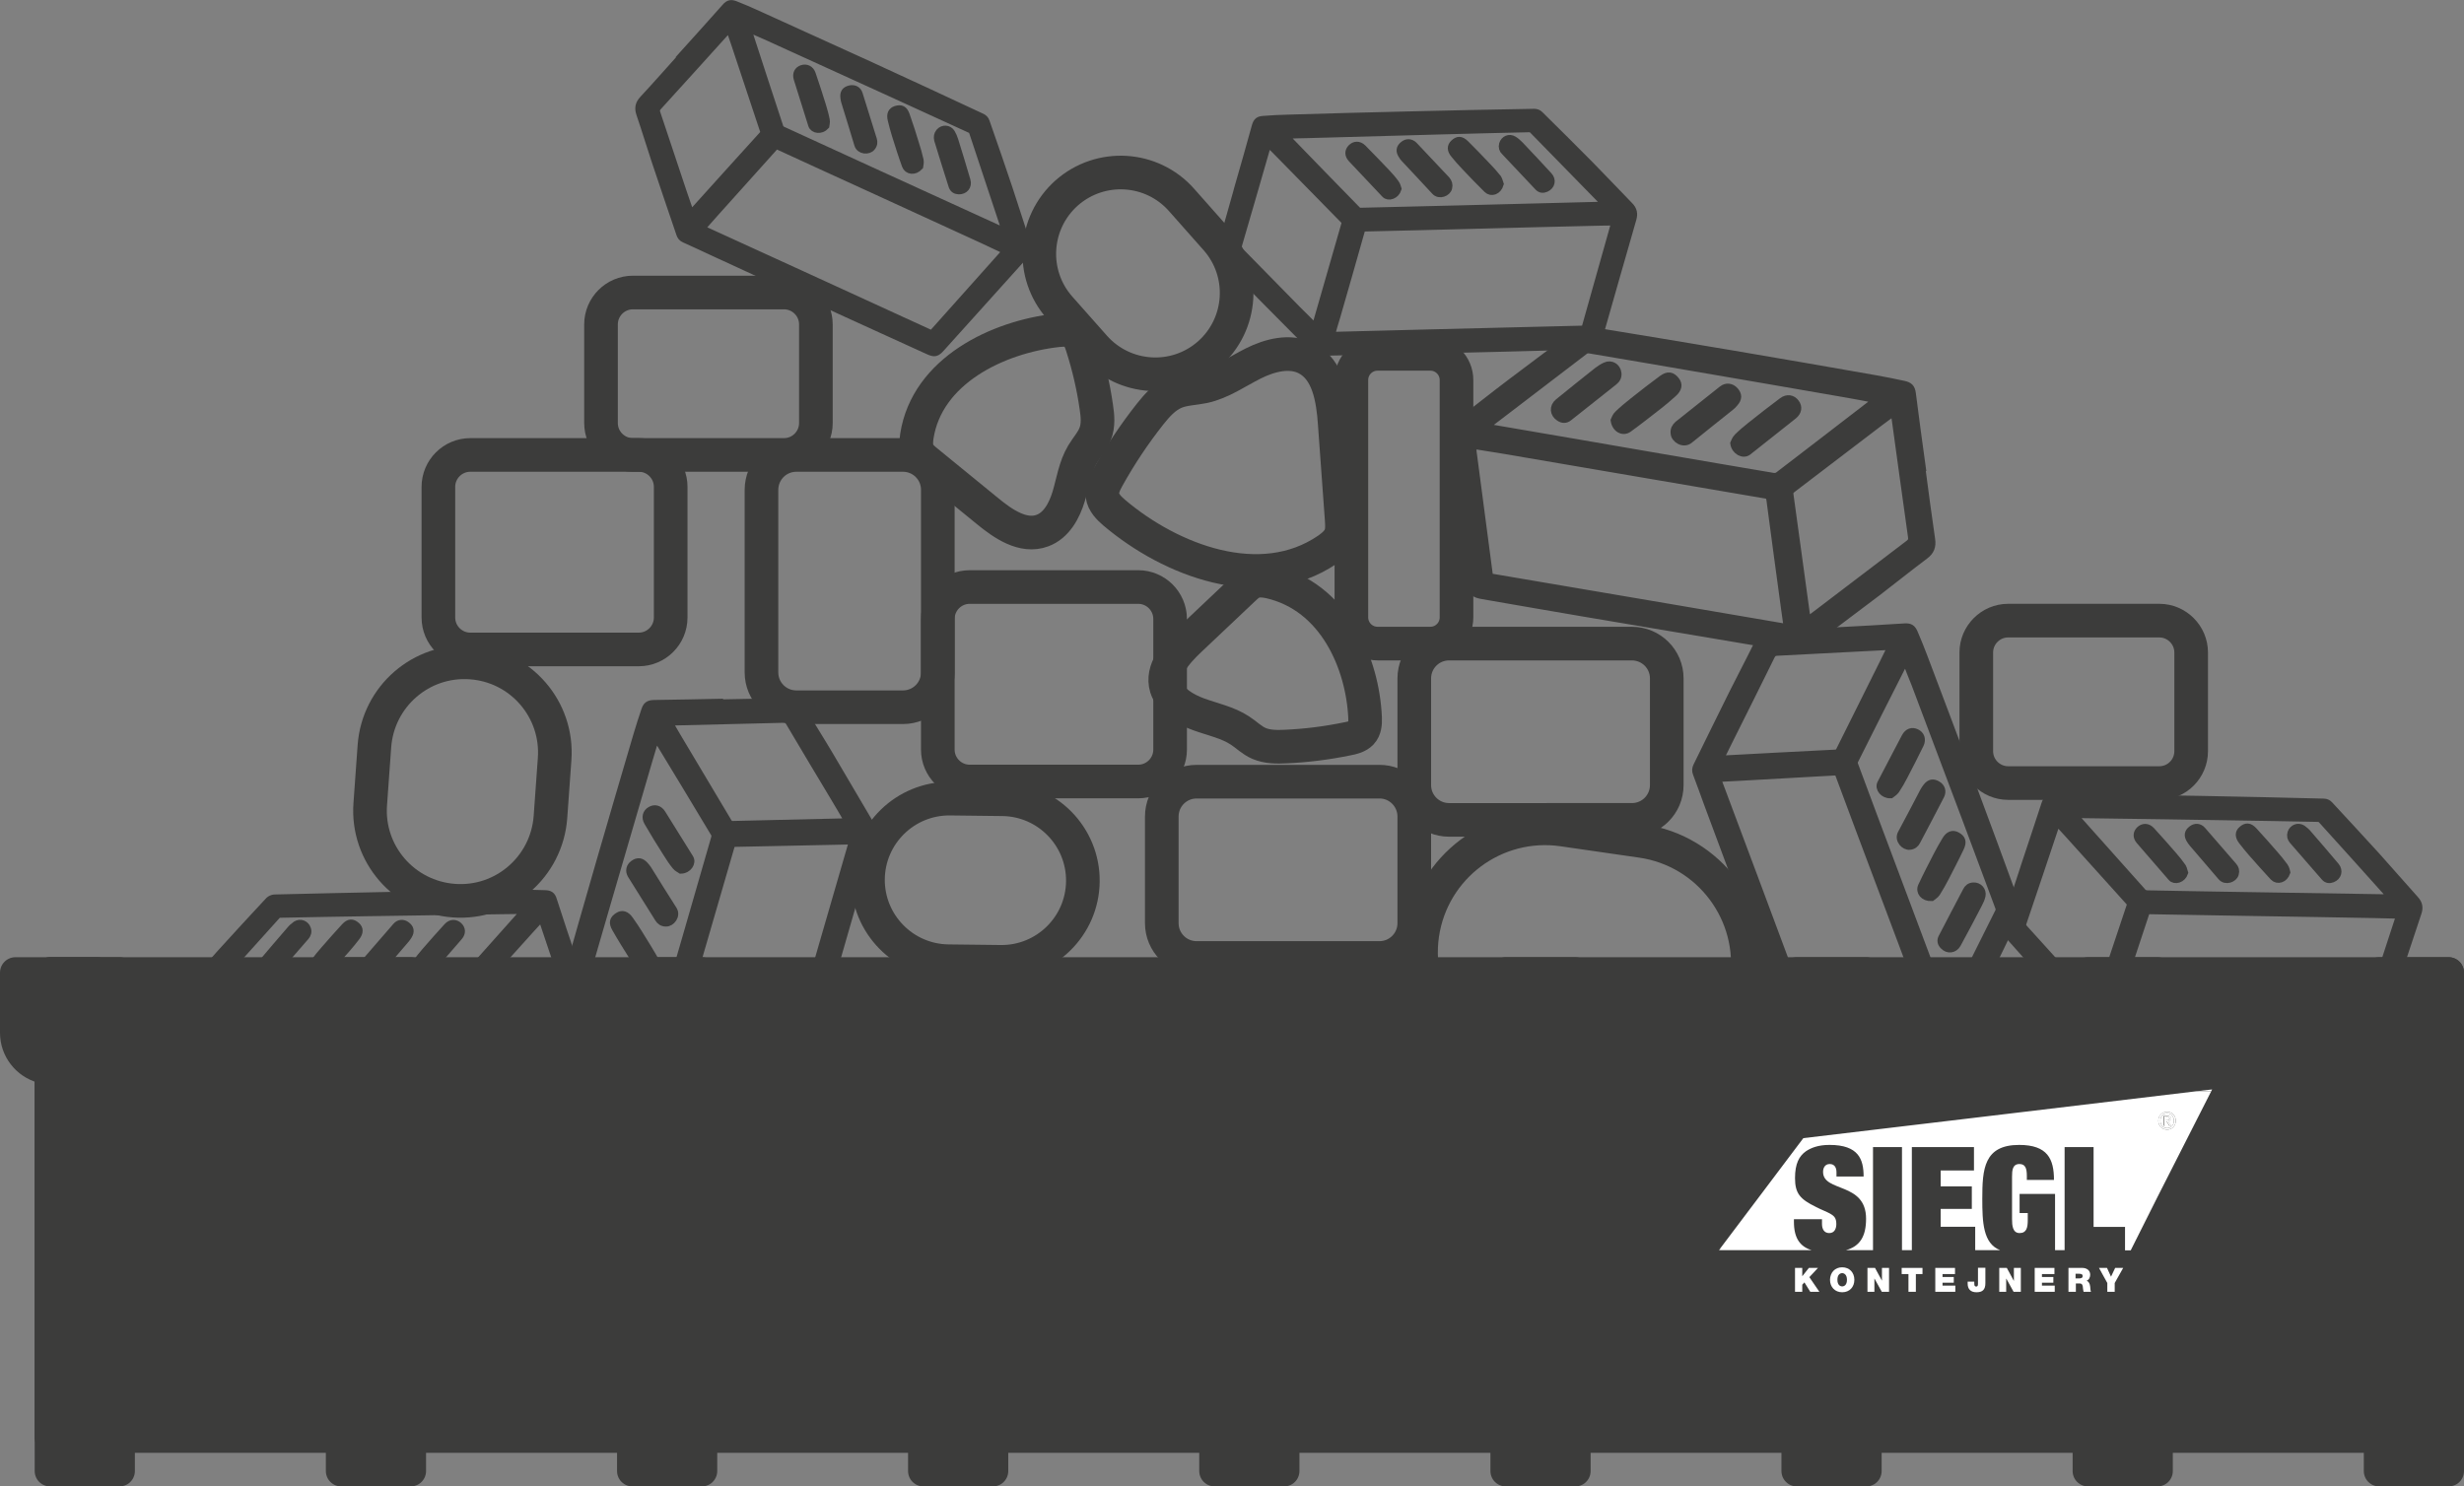 <?xml version="1.0" encoding="utf-8"?>
<!-- Generator: Adobe Illustrator 26.1.0, SVG Export Plug-In . SVG Version: 6.00 Build 0)  -->
<svg version="1.1" id="Layer_1" xmlns="http://www.w3.org/2000/svg" xmlns:xlink="http://www.w3.org/1999/xlink" x="0px" y="0px"
	 viewBox="0 0 159.85 96.45" style="enable-background:new 0 0 159.85 96.45;" xml:space="preserve">
<rect x="0" y="0" width="159.85" height="96.45" fill="#808080" stroke="none"/>
<style type="text/css">
	.st0{fill:none;stroke:#3C3C3B;stroke-width:2.182;stroke-linecap:round;stroke-miterlimit:10;}
	.st1{fill:#3C3C3B;stroke:#3C3C3B;stroke-width:2;stroke-linecap:round;stroke-linejoin:round;stroke-miterlimit:10;}
	.st2{fill:#FFFFFF;}
	.st3{fill:#3C3C3B;stroke:#3C3C3B;stroke-width:0.5;stroke-miterlimit:10;}
</style>
<path class="st0" d="M41.44,42.14H30.51c-1.14,0-2.07-0.93-2.07-2.07v-8.48c0-1.14,0.93-2.07,2.07-2.07h10.93
	c1.14,0,2.07,0.93,2.07,2.07v8.48C43.51,41.21,42.58,42.14,41.44,42.14z"/>
<path class="st0" d="M73.84,50.71H62.91c-1.14,0-2.07-0.93-2.07-2.07v-8.48c0-1.14,0.93-2.07,2.07-2.07h10.93
	c1.14,0,2.07,0.93,2.07,2.07v8.48C75.91,49.78,74.98,50.71,73.84,50.71z"/>
<path class="st0" d="M50.86,29.52h-9.8c-1.14,0-2.07-0.93-2.07-2.07v-6.4c0-1.14,0.93-2.07,2.07-2.07h9.8
	c1.14,0,2.07,0.93,2.07,2.07v6.4C52.93,28.59,52,29.52,50.86,29.52z"/>
<path class="st0" d="M140.08,50.81h-9.8c-1.14,0-2.07-0.93-2.07-2.07v-6.4c0-1.14,0.93-2.07,2.07-2.07h9.8
	c1.14,0,2.07,0.93,2.07,2.07v6.4C142.15,49.88,141.23,50.81,140.08,50.81z"/>
<path class="st0" d="M76.65,12.97l2.25,2.54c1.93,2.18,1.73,5.51-0.45,7.45l0,0c-2.18,1.93-5.51,1.73-7.45-0.45l-2.25-2.54
	c-1.93-2.18-1.73-5.51,0.45-7.45l0,0C71.39,10.59,74.72,10.79,76.65,12.97z"/>
<path class="st0" d="M61.64,51.82l3.39,0.04c2.91,0.03,5.25,2.42,5.22,5.33v0c-0.03,2.91-2.42,5.25-5.33,5.22l-3.39-0.04
	c-2.91-0.03-5.25-2.42-5.22-5.33v0C56.34,54.13,58.73,51.79,61.64,51.82z"/>
<path class="st0" d="M35.98,49.26l-0.27,3.76c-0.24,3.23-3.04,5.66-6.27,5.42h0c-3.23-0.24-5.66-3.04-5.42-6.27l0.27-3.76
	c0.24-3.23,3.04-5.66,6.27-5.42h0C33.79,43.22,36.22,46.03,35.98,49.26z"/>
<path class="st0" d="M104.2,70.49l-5.12-0.74c-4.4-0.64-7.44-4.72-6.81-9.11v0c0.64-4.4,4.72-7.44,9.11-6.81l5.12,0.74
	c4.4,0.64,7.44,4.72,6.81,9.11v0C112.67,68.08,108.59,71.12,104.2,70.49z"/>
<path class="st0" d="M51.66,29.52h6.92c1.25,0,2.26,1.01,2.26,2.26v11.85c0,1.25-1.01,2.26-2.26,2.26h-6.92
	c-1.25,0-2.26-1.01-2.26-2.26V31.79C49.4,30.53,50.41,29.52,51.66,29.52z"/>
<path class="st0" d="M91.75,52.98v6.92c0,1.25-1.01,2.26-2.26,2.26H77.63c-1.25,0-2.26-1.01-2.26-2.26v-6.92
	c0-1.25,1.01-2.26,2.26-2.26h11.85C90.73,50.71,91.75,51.73,91.75,52.98z"/>
<path class="st0" d="M87.67,40.06v-15.4c0-0.94,0.76-1.7,1.7-1.7h3.42c0.94,0,1.7,0.76,1.7,1.7v15.4c0,0.94-0.76,1.7-1.7,1.7h-3.42
	C88.43,41.76,87.67,41,87.67,40.06z"/>
<path class="st0" d="M108.13,44.02v6.92c0,1.25-1.01,2.26-2.26,2.26H94.01c-1.25,0-2.26-1.01-2.26-2.26v-6.92
	c0-1.25,1.01-2.26,2.26-2.26h11.85C107.12,41.76,108.13,42.77,108.13,44.02z"/>
<path class="st0" d="M68.62,21.43c0.38-0.04,0.79-0.05,1.09,0.17c0.27,0.2,0.4,0.54,0.5,0.86c0.41,1.28,0.72,2.6,0.91,3.93
	c0.09,0.59,0.15,1.21-0.07,1.76c-0.18,0.48-0.55,0.87-0.81,1.31c-0.5,0.83-0.63,1.82-0.91,2.75c-0.28,0.93-0.8,1.89-1.71,2.22
	c-1.24,0.46-2.54-0.43-3.56-1.27c-1.31-1.07-2.62-2.14-3.93-3.21c-0.22-0.18-0.44-0.36-0.57-0.62c-0.15-0.31-0.13-0.69-0.08-1.03
	C60.14,24.06,64.72,21.86,68.62,21.43z"/>
<path class="st0" d="M88.56,46.59c0.01,0.34-0.01,0.72-0.25,0.97c-0.22,0.23-0.57,0.32-0.9,0.38c-1.31,0.27-2.64,0.44-3.98,0.5
	c-0.59,0.03-1.21,0.03-1.75-0.2c-0.47-0.2-0.82-0.57-1.24-0.84c-0.79-0.52-1.77-0.72-2.68-1.05c-0.91-0.33-1.82-0.88-2.09-1.73
	c-0.36-1.16,0.62-2.26,1.53-3.12c1.16-1.1,2.32-2.2,3.49-3.3c0.19-0.18,0.4-0.37,0.66-0.46c0.33-0.11,0.69-0.06,1.03,0.01
	C86.56,38.71,88.41,43.04,88.56,46.59z"/>
<path class="st0" d="M72.29,33.27c-0.35-0.3-0.71-0.66-0.77-1.12c-0.05-0.41,0.15-0.81,0.35-1.17c0.8-1.44,1.72-2.82,2.74-4.11
	c0.45-0.57,0.96-1.14,1.63-1.42c0.58-0.24,1.23-0.24,1.85-0.37c1.16-0.25,2.16-0.97,3.22-1.5s2.36-0.87,3.42-0.34
	c1.45,0.73,1.75,2.63,1.86,4.25c0.15,2.07,0.3,4.14,0.45,6.21c0.02,0.34,0.05,0.7-0.07,1.03c-0.15,0.4-0.5,0.69-0.86,0.94
	C81.77,38.62,75.95,36.37,72.29,33.27z"/>
<line class="st0" x1="11.09" y1="63.75" x2="156.02" y2="63.75"/>
<g>
	<rect x="3.25" y="63.11" class="st1" width="155.6" height="30.16"/>
	<rect x="3.25" y="63.11" class="st1" width="4.5" height="32.34"/>
	<path class="st1" d="M6.3,70.23l-3.56-0.94C1.72,69.01,1,68.08,1,67.02v-3.91h5.3V70.23z"/>
	<rect x="22.14" y="63.11" class="st1" width="4.5" height="32.34"/>
	<rect x="41.03" y="63.11" class="st1" width="4.5" height="32.34"/>
	<rect x="59.91" y="63.11" class="st1" width="4.5" height="32.34"/>
	<rect x="78.8" y="63.11" class="st1" width="4.5" height="32.34"/>
	<rect x="97.69" y="63.11" class="st1" width="4.5" height="32.34"/>
	<rect x="116.57" y="63.11" class="st1" width="4.5" height="32.34"/>
	<rect x="135.46" y="63.11" class="st1" width="4.5" height="32.34"/>
	<rect x="154.35" y="63.11" class="st1" width="4.5" height="32.34"/>
</g>
<g>
	<g>
		<polygon class="st2" points="117.35,82.27 116.93,82.8 116.92,82.8 116.92,82.27 116.45,82.27 116.45,83.82 116.92,83.82 
			116.92,83.36 117.06,83.21 117.44,83.82 118.03,83.82 117.38,82.87 117.94,82.27 		"/>
		<g>
			<path class="st2" d="M119.51,83.47c0.12,0,0.31-0.08,0.31-0.43c0-0.34-0.19-0.43-0.31-0.43c-0.12,0-0.31,0.08-0.31,0.43
				C119.2,83.39,119.39,83.47,119.51,83.47 M119.51,82.23c0.47,0,0.79,0.34,0.79,0.81c0,0.47-0.31,0.81-0.79,0.81
				c-0.47,0-0.79-0.34-0.79-0.81C118.73,82.57,119.04,82.23,119.51,82.23"/>
		</g>
		<polygon class="st2" points="122.09,82.27 122.09,83.1 122.09,83.1 121.64,82.27 121.15,82.27 121.15,83.82 121.6,83.82 
			121.6,82.97 121.61,82.97 122.08,83.82 122.55,83.82 122.55,82.27 		"/>
		<polygon class="st2" points="123.37,82.27 123.37,82.67 123.81,82.67 123.81,83.82 124.29,83.82 124.29,82.67 124.72,82.67 
			124.72,82.27 		"/>
		<polygon class="st2" points="125.55,82.27 125.55,83.82 126.85,83.82 126.85,83.42 126.02,83.42 126.02,83.23 126.75,83.23 
			126.75,82.86 126.02,82.86 126.02,82.67 126.83,82.67 126.83,82.27 		"/>
		<g>
			<path class="st2" d="M128.8,83.26c0,0.43-0.19,0.59-0.58,0.59c-0.39,0-0.57-0.22-0.57-0.56v-0.13h0.43v0.09
				c0,0.12,0,0.23,0.13,0.23c0.12,0,0.11-0.15,0.11-0.22v-1h0.48V83.26z"/>
		</g>
		<polygon class="st2" points="130.65,82.27 130.65,83.1 130.64,83.1 130.19,82.27 129.7,82.27 129.7,83.82 130.15,83.82 
			130.15,82.97 130.16,82.97 130.63,83.82 131.1,83.82 131.1,82.27 		"/>
		<polygon class="st2" points="132,82.27 132,83.82 133.3,83.82 133.3,83.42 132.47,83.42 132.47,83.23 133.21,83.23 133.21,82.86 
			132.47,82.86 132.47,82.67 133.28,82.67 133.28,82.27 		"/>
		<g>
			<path class="st2" d="M134.65,82.95h0.25c0.09,0,0.21-0.02,0.21-0.15c0-0.1-0.05-0.15-0.24-0.15h-0.22V82.95z M134.18,82.27h0.91
				c0.27,0,0.51,0.15,0.51,0.44c0,0.16-0.07,0.33-0.23,0.39c0.13,0.05,0.21,0.19,0.23,0.39c0.01,0.07,0.01,0.26,0.05,0.33h-0.48
				c-0.02-0.08-0.03-0.16-0.04-0.24c-0.01-0.15-0.03-0.3-0.21-0.3h-0.25v0.54h-0.48V82.27z"/>
		</g>
		<polygon class="st2" points="137.22,82.27 136.95,82.84 136.69,82.27 136.17,82.27 136.71,83.25 136.71,83.82 137.19,83.82 
			137.19,83.25 137.74,82.27 		"/>
		<g>
			<polygon class="st2" points="119.75,81.12 119.75,81.12 121.51,81.12 121.51,81.12 			"/>
			<polygon class="st2" points="142.46,70.81 127.9,72.55 142.46,70.81 			"/>
			<polygon class="st2" points="111.6,81.12 111.6,81.12 117.53,81.12 117.53,81.12 			"/>
			<polygon class="st2" points="116.99,73.85 114.37,77.33 116.99,73.85 			"/>
			<polygon class="st2" points="114.37,77.33 111.52,81.12 111.6,81.12 111.6,81.02 			"/>
			<polygon class="st2" points="140,77.6 143.51,70.69 143.51,70.69 142.46,70.81 143.45,70.81 			"/>
			<path class="st2" d="M140.74,72.59c0-0.08-0.08-0.09-0.14-0.09h-0.13v0.19h0.12C140.67,72.69,140.74,72.68,140.74,72.59z"/>
			<polygon class="st2" points="116.99,73.85 116.99,73.85 127.9,72.55 			"/>
			<path class="st2" d="M140.59,73.2c0.25,0,0.44-0.19,0.44-0.48c0-0.28-0.19-0.48-0.44-0.48c-0.25,0-0.44,0.2-0.44,0.48
				C140.15,72.98,140.32,73.2,140.59,73.2z M140.37,72.41h0.24c0.15,0,0.23,0.05,0.23,0.18c0,0.12-0.07,0.16-0.17,0.17l0.18,0.28
				h-0.12l-0.17-0.27h-0.1v0.27h-0.1V72.41z"/>
			<path class="st2" d="M116.38,79.29v-0.18h1.82v0.31c0,0.33,0.14,0.59,0.47,0.59c0.35,0,0.46-0.3,0.46-0.59
				c0-0.42-0.17-0.53-0.4-0.67c-0.25-0.14-0.59-0.26-0.93-0.44c-1.02-0.5-1.35-0.87-1.35-1.87c0-0.94,0.27-1.43,0.71-1.74
				c0.33-0.22,0.79-0.41,1.53-0.41c1.89,0,2.21,0.94,2.21,2.05h-1.76v-0.27c0-0.29-0.11-0.54-0.44-0.54c-0.29,0-0.43,0.23-0.43,0.51
				c0,1.34,2.79,0.64,2.79,3.04c0,1.15-0.4,1.79-1.31,2.04h1.76v-6.69h1.88v6.69h0.64v-6.69h4.03v1.52h-2.16v1.03h2.02v1.46h-2.02
				v1.16h2.24v1.52h1.62c-1.12-0.43-1.16-1.84-1.16-3.34c0-1.91,0.1-3.49,2.39-3.49c1.85,0,2.26,0.92,2.26,2.27h-1.76v-0.27
				c0-0.5-0.11-0.76-0.48-0.76c-0.45,0-0.48,0.41-0.48,0.82v2.76c0,0.41,0.04,0.9,0.49,0.9c0.45,0,0.53-0.35,0.53-0.84v-0.46h-0.53
				v-1.24h2.3v3.65h0.62v-6.69h1.88v5.18h2.04v1.52h0.37L140,77.6l3.45-6.79h-0.98l-14.56,1.74l-10.92,1.3l-2.62,3.48l-2.78,3.69
				v0.1h5.94C116.78,80.89,116.38,80.34,116.38,79.29z M140.59,72.14c0.3,0,0.56,0.23,0.56,0.58c0,0.35-0.26,0.58-0.56,0.58
				c-0.33,0-0.57-0.25-0.57-0.58C140.02,72.37,140.29,72.14,140.59,72.14z"/>
			<path class="st2" d="M140.48,72.78h0.1l0.17,0.27h0.12l-0.18-0.28c0.09-0.01,0.17-0.06,0.17-0.17c0-0.13-0.08-0.18-0.23-0.18
				h-0.24v0.64h0.1V72.78z M140.48,72.5h0.13c0.06,0,0.14,0.01,0.14,0.09c0,0.09-0.07,0.1-0.15,0.1h-0.12V72.5z"/>
			<path class="st2" d="M140.59,73.3c0.3,0,0.56-0.23,0.56-0.58c0-0.35-0.26-0.58-0.56-0.58c-0.31,0-0.57,0.23-0.57,0.58
				C140.02,73.05,140.26,73.3,140.59,73.3z M140.59,72.24c0.25,0,0.44,0.2,0.44,0.48c0,0.28-0.19,0.48-0.44,0.48
				c-0.27,0-0.44-0.21-0.44-0.48C140.15,72.44,140.34,72.24,140.59,72.24z"/>
		</g>
	</g>
</g>
<g>
	<path class="st3" d="M44.37,3.48c0.9-1,1.81-2,2.7-3.01c0.21-0.24,0.36-0.26,0.64-0.15c0.48,0.19,0.96,0.39,1.43,0.61
		c2.39,1.08,4.78,2.17,7.17,3.26c2.47,1.13,4.93,2.28,7.4,3.43c0.1,0.05,0.21,0.16,0.24,0.27c0.51,1.45,1.01,2.91,1.5,4.37
		c0.39,1.16,0.75,2.34,1.14,3.5c0.12,0.35,0.05,0.6-0.19,0.87c-1.78,1.97-3.55,3.95-5.33,5.92c-0.33,0.37-0.43,0.39-0.87,0.19
		c-1.77-0.8-3.54-1.61-5.31-2.42c-2.91-1.33-5.81-2.67-8.72-4.01c-0.59-0.27-1.17-0.55-1.76-0.81c-0.16-0.07-0.24-0.18-0.29-0.33
		c-0.53-1.57-1.07-3.13-1.59-4.7c-0.34-1.02-0.65-2.06-1-3.08c-0.13-0.38-0.07-0.65,0.2-0.94c0.9-0.97,1.77-1.96,2.65-2.94
		C44.38,3.48,44.38,3.48,44.37,3.48z M45.48,14.83c0.1,0.05,0.17,0.09,0.24,0.12c1.9,0.87,3.81,1.74,5.71,2.61
		c2.96,1.36,5.92,2.71,8.88,4.07c0.11,0.05,0.17,0.04,0.25-0.05c1.5-1.68,3-3.36,4.5-5.04c0.07-0.08,0.13-0.18,0.21-0.28
		c-0.53-0.25-1.03-0.49-1.53-0.72c-2.3-1.05-4.59-2.1-6.89-3.16c-2.1-0.96-4.21-1.92-6.31-2.89c-0.15-0.07-0.23-0.05-0.34,0.07
		c-1.29,1.44-2.58,2.87-3.87,4.31C46.05,14.19,45.78,14.5,45.48,14.83z M48.48,1.8c0.03,0.11,0.03,0.16,0.05,0.2
		c0.68,2.09,1.36,4.18,2.05,6.27c0.03,0.08,0.12,0.16,0.2,0.19c1.89,0.87,3.78,1.73,5.67,2.6c2.85,1.3,5.7,2.61,8.56,3.91
		c0.07,0.03,0.15,0.06,0.24,0.09c-0.01-0.07-0.01-0.1-0.02-0.12c-0.7-2.13-1.41-4.26-2.12-6.39c-0.02-0.07-0.1-0.14-0.17-0.17
		c-1.71-0.79-3.42-1.57-5.13-2.35c-2.63-1.2-5.27-2.4-7.9-3.6C49.46,2.23,48.99,2.02,48.48,1.8z M44.8,13.91
		c0.08-0.08,0.13-0.12,0.17-0.16c1.5-1.66,3-3.33,4.51-4.99c0.1-0.11,0.11-0.19,0.06-0.32c-0.62-1.86-1.24-3.72-1.85-5.57
		c-0.11-0.34-0.23-0.68-0.36-1.05c-0.13,0.13-0.23,0.23-0.33,0.33c-1.44,1.59-2.87,3.18-4.32,4.77c-0.12,0.13-0.14,0.24-0.09,0.41
		c0.57,1.69,1.13,3.38,1.69,5.07C44.45,12.88,44.61,13.38,44.8,13.91z"/>
	<path class="st3" d="M56.54,9.55c-0.19,0.25-0.75,0.23-0.87-0.17c-0.27-0.92-0.56-1.83-0.84-2.75c-0.03-0.09-0.05-0.19-0.06-0.29
		c-0.04-0.31,0.07-0.48,0.37-0.55c0.27-0.06,0.5,0.05,0.58,0.32c0.31,0.98,0.61,1.97,0.92,2.95C56.69,9.22,56.68,9.39,56.54,9.55z"
		/>
	<path class="st3" d="M60.96,8.57c0.21-0.24,0.58-0.22,0.75,0.05c0.09,0.15,0.16,0.32,0.21,0.48c0.27,0.87,0.54,1.74,0.79,2.61
		c0.11,0.37-0.14,0.66-0.51,0.65c-0.2-0.01-0.34-0.09-0.41-0.28c-0.32-1-0.63-2-0.94-3.01C60.81,8.89,60.83,8.72,60.96,8.57z"/>
	<path class="st3" d="M59.64,10.8c-0.31,0.34-0.75,0.28-0.88-0.06c-0.24-0.66-0.45-1.33-0.66-2C58,8.42,57.92,8.1,57.84,7.78
		c-0.09-0.36,0.01-0.57,0.28-0.66c0.33-0.1,0.52-0.02,0.65,0.35c0.22,0.62,0.42,1.25,0.61,1.88c0.11,0.34,0.21,0.69,0.29,1.05
		C59.7,10.55,59.65,10.72,59.64,10.8z"/>
	<path class="st3" d="M53.55,8.17c-0.28,0.31-0.77,0.25-0.87-0.06c-0.31-1-0.63-2-0.94-3c-0.1-0.32,0.03-0.55,0.29-0.64
		c0.27-0.09,0.53,0.02,0.64,0.33c0.24,0.68,0.45,1.37,0.67,2.06c0.09,0.3,0.18,0.61,0.24,0.93C53.61,7.93,53.56,8.08,53.55,8.17z"/>
</g>
<g>
	<path class="st3" d="M80.36,12.07c0.37-1.3,0.75-2.59,1.1-3.89c0.09-0.31,0.21-0.39,0.51-0.41c0.52-0.04,1.03-0.07,1.55-0.08
		c2.62-0.08,5.25-0.15,7.87-0.21c2.72-0.07,5.43-0.12,8.15-0.17c0.11,0,0.26,0.05,0.33,0.13c1.1,1.08,2.19,2.17,3.27,3.26
		c0.86,0.87,1.7,1.77,2.56,2.65c0.26,0.26,0.31,0.52,0.21,0.86c-0.74,2.55-1.46,5.11-2.19,7.66c-0.14,0.47-0.22,0.53-0.7,0.55
		c-1.94,0.06-3.89,0.11-5.83,0.16c-3.2,0.08-6.4,0.15-9.6,0.22c-0.65,0.01-1.29,0.02-1.94,0.04c-0.17,0.01-0.29-0.05-0.41-0.17
		c-1.16-1.18-2.33-2.34-3.49-3.52c-0.76-0.77-1.49-1.56-2.25-2.33c-0.28-0.28-0.34-0.55-0.23-0.93c0.38-1.26,0.73-2.54,1.09-3.81
		C80.37,12.07,80.37,12.07,80.36,12.07z M86.34,21.78c0.11,0,0.19,0,0.27,0c2.09-0.05,4.18-0.11,6.28-0.16
		c3.26-0.08,6.51-0.16,9.77-0.24c0.12,0,0.17-0.04,0.21-0.16c0.61-2.17,1.22-4.33,1.83-6.5c0.03-0.1,0.04-0.22,0.06-0.34
		c-0.59,0.01-1.14,0.01-1.69,0.03c-2.52,0.06-5.05,0.12-7.57,0.19c-2.31,0.06-4.62,0.12-6.94,0.17c-0.16,0-0.23,0.06-0.27,0.21
		c-0.52,1.86-1.06,3.72-1.59,5.57C86.57,20.96,86.46,21.36,86.34,21.78z M83.32,8.76c0.07,0.09,0.1,0.13,0.13,0.16
		c1.53,1.58,3.06,3.16,4.6,4.73c0.06,0.06,0.18,0.09,0.26,0.08c2.08-0.05,4.16-0.1,6.23-0.15c3.13-0.08,6.27-0.16,9.4-0.24
		c0.08,0,0.16-0.01,0.26-0.02c-0.04-0.06-0.05-0.08-0.07-0.1c-1.57-1.6-3.13-3.21-4.7-4.81c-0.05-0.05-0.15-0.08-0.22-0.08
		c-1.88,0.04-3.76,0.09-5.64,0.14c-2.89,0.08-5.79,0.16-8.68,0.24C84.38,8.71,83.88,8.74,83.32,8.76z M85.32,21.26
		c0.04-0.1,0.06-0.16,0.08-0.22c0.62-2.16,1.24-4.31,1.86-6.47c0.04-0.14,0.01-0.22-0.09-0.32c-1.37-1.4-2.74-2.8-4.11-4.19
		c-0.25-0.26-0.51-0.51-0.79-0.79c-0.06,0.18-0.11,0.31-0.15,0.44c-0.59,2.06-1.19,4.12-1.79,6.18c-0.05,0.17-0.02,0.28,0.1,0.41
		c1.25,1.27,2.5,2.54,3.74,3.81C84.56,20.49,84.92,20.86,85.32,21.26z"/>
	<path class="st3" d="M93.96,12.18c-0.06,0.31-0.58,0.53-0.86,0.22c-0.65-0.71-1.31-1.4-1.96-2.1c-0.07-0.07-0.13-0.15-0.18-0.24
		c-0.17-0.26-0.14-0.46,0.09-0.65c0.21-0.18,0.47-0.17,0.67,0.03c0.71,0.75,1.41,1.5,2.12,2.25C93.95,11.83,94.01,11.98,93.96,12.18
		z"/>
	<path class="st3" d="M97.5,9.36c0.09-0.31,0.42-0.45,0.69-0.28c0.15,0.09,0.28,0.21,0.41,0.34c0.62,0.66,1.25,1.32,1.86,1.99
		c0.26,0.28,0.17,0.65-0.17,0.8c-0.18,0.08-0.35,0.07-0.49-0.08c-0.72-0.76-1.44-1.53-2.16-2.29C97.5,9.72,97.45,9.55,97.5,9.36z"/>
	<path class="st3" d="M97.3,11.95c-0.13,0.44-0.55,0.58-0.81,0.33c-0.5-0.49-0.99-1-1.47-1.51c-0.23-0.24-0.45-0.49-0.66-0.75
		c-0.24-0.28-0.24-0.52-0.04-0.71c0.25-0.24,0.45-0.25,0.74,0.03c0.47,0.46,0.92,0.94,1.38,1.42c0.25,0.26,0.5,0.53,0.72,0.81
		C97.24,11.7,97.27,11.87,97.3,11.95z"/>
	<path class="st3" d="M90.67,12.26c-0.12,0.4-0.59,0.57-0.81,0.33c-0.71-0.77-1.45-1.52-2.16-2.29c-0.23-0.24-0.22-0.5-0.02-0.7
		c0.2-0.2,0.48-0.22,0.72,0.02c0.51,0.51,1.01,1.04,1.51,1.56c0.22,0.23,0.43,0.47,0.62,0.73C90.61,12.01,90.64,12.18,90.67,12.26z"
		/>
</g>
<g>
	<path class="st3" d="M131.41,56.02c0.42-1.28,0.86-2.56,1.27-3.84c0.1-0.31,0.23-0.38,0.52-0.39c0.52-0.02,1.04-0.02,1.55-0.02
		c2.62,0.04,5.25,0.07,7.87,0.12c2.72,0.05,5.43,0.11,8.15,0.18c0.11,0,0.25,0.06,0.33,0.15c1.05,1.13,2.09,2.26,3.13,3.4
		c0.82,0.91,1.62,1.84,2.44,2.75c0.25,0.27,0.29,0.53,0.17,0.87c-0.84,2.52-1.67,5.04-2.51,7.56c-0.16,0.47-0.24,0.53-0.72,0.52
		c-1.94-0.03-3.89-0.05-5.83-0.09c-3.2-0.06-6.4-0.12-9.6-0.18c-0.65-0.01-1.29-0.04-1.94-0.04c-0.17,0-0.29-0.06-0.4-0.19
		c-1.11-1.22-2.23-2.44-3.34-3.67c-0.72-0.8-1.42-1.62-2.15-2.42c-0.27-0.29-0.32-0.57-0.19-0.94c0.43-1.25,0.84-2.5,1.25-3.76
		C131.42,56.02,131.42,56.02,131.41,56.02z M136.97,65.97c0.11,0.01,0.19,0.01,0.27,0.01c2.09,0.04,4.19,0.07,6.28,0.11
		c3.26,0.06,6.51,0.12,9.77,0.18c0.12,0,0.18-0.03,0.21-0.15c0.7-2.14,1.4-4.28,2.1-6.42c0.03-0.1,0.05-0.21,0.07-0.34
		c-0.59-0.02-1.14-0.03-1.69-0.04c-2.53-0.05-5.05-0.09-7.58-0.13c-2.31-0.04-4.63-0.08-6.94-0.12c-0.16,0-0.23,0.05-0.28,0.2
		c-0.6,1.83-1.21,3.67-1.82,5.5C137.24,65.16,137.11,65.55,136.97,65.97z M134.5,52.83c0.07,0.09,0.09,0.13,0.13,0.17
		c1.46,1.64,2.93,3.29,4.39,4.92c0.06,0.06,0.17,0.09,0.26,0.1c2.08,0.04,4.16,0.08,6.23,0.11c3.14,0.05,6.27,0.1,9.41,0.15
		c0.08,0,0.16-0.01,0.26-0.01c-0.04-0.06-0.05-0.08-0.07-0.1c-1.5-1.67-2.99-3.34-4.5-5c-0.05-0.05-0.15-0.09-0.22-0.09
		c-1.88-0.04-3.76-0.07-5.64-0.1c-2.89-0.05-5.79-0.09-8.68-0.13C135.57,52.84,135.06,52.84,134.5,52.83z M135.98,65.41
		c0.04-0.1,0.07-0.16,0.09-0.22c0.71-2.13,1.42-4.26,2.13-6.38c0.05-0.13,0.02-0.22-0.07-0.32c-1.31-1.45-2.62-2.91-3.93-4.36
		c-0.24-0.27-0.48-0.53-0.75-0.82c-0.07,0.17-0.12,0.3-0.17,0.44c-0.68,2.03-1.36,4.07-2.05,6.1c-0.06,0.17-0.03,0.28,0.09,0.41
		c1.2,1.32,2.39,2.64,3.58,3.97C135.24,64.61,135.6,64.99,135.98,65.41z"/>
	<path class="st3" d="M144.99,56.7c-0.07,0.3-0.6,0.51-0.87,0.19c-0.62-0.73-1.25-1.45-1.87-2.18c-0.06-0.07-0.12-0.16-0.17-0.24
		c-0.16-0.27-0.12-0.47,0.12-0.65c0.22-0.17,0.48-0.15,0.66,0.06c0.68,0.78,1.35,1.56,2.02,2.33C145,56.35,145.05,56.5,144.99,56.7z
		"/>
	<path class="st3" d="M148.65,54.04c0.1-0.3,0.44-0.43,0.71-0.26c0.14,0.1,0.28,0.22,0.39,0.36c0.59,0.69,1.19,1.37,1.77,2.07
		c0.24,0.29,0.14,0.66-0.21,0.8c-0.18,0.07-0.35,0.06-0.49-0.1c-0.69-0.79-1.38-1.58-2.07-2.38
		C148.63,54.39,148.59,54.23,148.65,54.04z"/>
	<path class="st3" d="M148.33,56.61c-0.15,0.43-0.58,0.55-0.83,0.29c-0.48-0.51-0.94-1.04-1.41-1.57c-0.22-0.25-0.43-0.51-0.63-0.77
		c-0.22-0.29-0.22-0.53-0.01-0.71c0.26-0.23,0.47-0.23,0.74,0.06c0.45,0.48,0.88,0.98,1.32,1.48c0.24,0.27,0.47,0.55,0.68,0.84
		C148.29,56.36,148.31,56.54,148.33,56.61z"/>
	<path class="st3" d="M141.7,56.64c-0.13,0.39-0.61,0.54-0.82,0.29c-0.68-0.8-1.38-1.58-2.06-2.38c-0.22-0.25-0.19-0.51,0.01-0.7
		c0.21-0.19,0.49-0.2,0.72,0.05c0.49,0.53,0.97,1.08,1.44,1.62c0.21,0.24,0.41,0.49,0.59,0.75
		C141.65,56.39,141.67,56.56,141.7,56.64z"/>
</g>
<g>
	<path class="st3" d="M37.15,62.25c0.42,1.25,0.82,2.51,1.25,3.76c0.13,0.37,0.08,0.65-0.19,0.94c-0.73,0.79-1.43,1.62-2.15,2.42
		c-1.11,1.23-2.23,2.44-3.34,3.67c-0.11,0.12-0.23,0.19-0.4,0.19c-0.65,0.01-1.29,0.03-1.94,0.04c-3.2,0.06-6.4,0.13-9.6,0.18
		c-1.94,0.04-3.89,0.06-5.83,0.09c-0.48,0.01-0.57-0.05-0.72-0.52c-0.84-2.52-1.67-5.04-2.51-7.56c-0.11-0.34-0.07-0.6,0.17-0.87
		c0.82-0.91,1.62-1.84,2.44-2.75c1.03-1.14,2.08-2.27,3.13-3.4c0.08-0.08,0.22-0.14,0.33-0.15c2.72-0.06,5.43-0.13,8.15-0.18
		c2.62-0.05,5.25-0.08,7.87-0.12c0.52-0.01,1.04,0,1.55,0.02c0.3,0.01,0.43,0.09,0.52,0.39c0.41,1.28,0.84,2.56,1.27,3.84
		C37.16,62.24,37.15,62.25,37.15,62.25z M31.21,71c-0.61-1.83-1.22-3.67-1.82-5.5c-0.05-0.16-0.12-0.21-0.28-0.2
		c-2.31,0.04-4.62,0.08-6.94,0.12c-2.53,0.04-5.05,0.09-7.58,0.13c-0.55,0.01-1.1,0.03-1.69,0.04c0.03,0.13,0.04,0.24,0.07,0.34
		c0.7,2.14,1.4,4.28,2.1,6.42c0.04,0.12,0.09,0.15,0.21,0.15c3.26-0.06,6.51-0.12,9.77-0.18c2.09-0.04,4.18-0.07,6.28-0.11
		c0.08,0,0.15-0.01,0.27-0.01C31.46,71.78,31.33,71.39,31.21,71z M32.5,59.07c-2.89,0.04-5.79,0.09-8.68,0.13
		c-1.88,0.03-3.76,0.06-5.64,0.1c-0.08,0-0.17,0.04-0.22,0.09c-1.5,1.67-3,3.33-4.5,5c-0.02,0.02-0.03,0.05-0.07,0.1
		c0.1,0,0.18,0.01,0.26,0.01c3.14-0.05,6.27-0.1,9.41-0.15c2.08-0.03,4.16-0.07,6.23-0.11c0.09,0,0.2-0.03,0.26-0.1
		c1.47-1.64,2.93-3.28,4.39-4.92c0.03-0.04,0.06-0.08,0.13-0.17C33.51,59.06,33,59.06,32.5,59.07z M33.68,70.44
		c1.19-1.32,2.38-2.65,3.58-3.97c0.12-0.13,0.14-0.24,0.09-0.41c-0.69-2.03-1.36-4.06-2.05-6.1c-0.04-0.13-0.1-0.26-0.17-0.44
		c-0.27,0.29-0.51,0.55-0.75,0.82c-1.31,1.45-2.62,2.91-3.93,4.36c-0.09,0.1-0.12,0.19-0.07,0.32c0.71,2.13,1.42,4.25,2.13,6.38
		c0.02,0.06,0.05,0.12,0.09,0.22C32.98,71.22,33.33,70.83,33.68,70.44z"/>
	<path class="st3" d="M23.58,62.93c0.07,0.3,0.6,0.51,0.87,0.19c0.62-0.73,1.25-1.45,1.87-2.18c0.06-0.07,0.12-0.16,0.17-0.24
		c0.16-0.27,0.12-0.47-0.12-0.65c-0.22-0.17-0.48-0.15-0.66,0.06c-0.68,0.78-1.35,1.56-2.02,2.33
		C23.58,62.58,23.52,62.73,23.58,62.93z"/>
	<path class="st3" d="M19.92,60.27c-0.1-0.3-0.44-0.43-0.71-0.26c-0.14,0.1-0.28,0.22-0.39,0.36c-0.59,0.69-1.19,1.37-1.77,2.07
		c-0.24,0.29-0.14,0.66,0.21,0.8c0.18,0.07,0.35,0.06,0.49-0.1c0.69-0.79,1.38-1.58,2.07-2.38C19.94,60.62,19.99,60.45,19.92,60.27z
		"/>
	<path class="st3" d="M20.24,62.84c0.15,0.43,0.58,0.55,0.83,0.29c0.48-0.51,0.94-1.04,1.41-1.57c0.22-0.25,0.43-0.51,0.63-0.77
		c0.22-0.29,0.22-0.53,0.01-0.71c-0.26-0.23-0.47-0.23-0.74,0.06c-0.45,0.48-0.88,0.98-1.32,1.48c-0.24,0.27-0.47,0.55-0.68,0.84
		C20.29,62.59,20.27,62.76,20.24,62.84z"/>
	<path class="st3" d="M26.88,62.87c0.13,0.39,0.61,0.54,0.82,0.29c0.68-0.8,1.38-1.58,2.06-2.38c0.22-0.25,0.19-0.51-0.01-0.7
		c-0.21-0.19-0.49-0.2-0.72,0.05c-0.49,0.53-0.97,1.08-1.44,1.62c-0.21,0.24-0.41,0.49-0.59,0.75
		C26.92,62.62,26.9,62.78,26.88,62.87z"/>
</g>
<g>
	<path class="st3" d="M124.65,30.32c0.21,1.56,0.41,3.12,0.64,4.67c0.07,0.47-0.05,0.78-0.43,1.06c-1.03,0.77-2.03,1.58-3.05,2.36
		c-1.57,1.19-3.15,2.37-4.72,3.55c-0.16,0.12-0.31,0.17-0.51,0.13c-0.76-0.14-1.52-0.25-2.27-0.38c-3.76-0.63-7.51-1.27-11.27-1.9
		c-2.28-0.39-4.56-0.78-6.84-1.18c-0.57-0.1-0.65-0.18-0.73-0.77c-0.43-3.13-0.84-6.27-1.27-9.4c-0.06-0.42,0.05-0.72,0.39-0.98
		c1.16-0.88,2.3-1.8,3.47-2.68c1.46-1.11,2.93-2.2,4.41-3.29c0.11-0.08,0.28-0.12,0.42-0.1c3.19,0.52,6.38,1.05,9.57,1.59
		c3.08,0.52,6.16,1.06,9.24,1.6c0.61,0.11,1.21,0.23,1.81,0.36c0.34,0.08,0.48,0.19,0.53,0.57c0.2,1.59,0.42,3.18,0.64,4.78
		C124.66,30.31,124.65,30.32,124.65,30.32z M115.76,39.24c-0.31-2.28-0.62-4.56-0.92-6.84c-0.03-0.19-0.1-0.27-0.29-0.3
		c-2.71-0.46-5.43-0.93-8.14-1.39c-2.96-0.51-5.93-1.01-8.89-1.52c-0.65-0.11-1.3-0.21-1.99-0.32c0,0.16,0,0.29,0.01,0.42
		c0.35,2.66,0.7,5.31,1.05,7.97c0.02,0.14,0.08,0.2,0.22,0.22c3.82,0.65,7.64,1.3,11.47,1.95c2.46,0.42,4.91,0.84,7.37,1.26
		c0.09,0.02,0.18,0.03,0.32,0.04C115.89,40.21,115.83,39.73,115.76,39.24z M119.91,25.57c-3.4-0.59-6.79-1.18-10.19-1.76
		c-2.21-0.38-4.41-0.76-6.62-1.13c-0.09-0.01-0.21,0.01-0.28,0.06c-2.12,1.62-4.24,3.24-6.36,4.86c-0.03,0.02-0.05,0.05-0.1,0.11
		c0.12,0.03,0.21,0.06,0.3,0.07c3.68,0.63,7.36,1.26,11.04,1.9c2.44,0.42,4.88,0.84,7.32,1.25c0.1,0.02,0.25,0,0.33-0.05
		c2.08-1.59,4.15-3.19,6.23-4.79c0.05-0.04,0.09-0.08,0.18-0.17C121.1,25.79,120.5,25.67,119.91,25.57z M118.78,39.14
		c1.69-1.28,3.37-2.57,5.06-3.85c0.17-0.13,0.22-0.25,0.19-0.46c-0.36-2.53-0.7-5.06-1.05-7.58c-0.02-0.17-0.06-0.33-0.1-0.55
		c-0.38,0.28-0.72,0.54-1.06,0.79c-1.85,1.41-3.71,2.83-5.56,4.24c-0.13,0.1-0.18,0.19-0.16,0.36c0.37,2.64,0.72,5.29,1.09,7.94
		c0.01,0.07,0.03,0.14,0.06,0.27C117.79,39.89,118.29,39.52,118.78,39.14z"/>
	<path class="st3" d="M108.63,28.12c0.02,0.37,0.59,0.73,0.97,0.41c0.88-0.72,1.78-1.42,2.67-2.14c0.09-0.07,0.18-0.16,0.25-0.25
		c0.25-0.28,0.25-0.52,0.01-0.79c-0.22-0.24-0.53-0.28-0.79-0.08c-0.96,0.76-1.92,1.52-2.88,2.29
		C108.7,27.71,108.6,27.87,108.63,28.12z"/>
	<path class="st3" d="M104.94,24.2c-0.05-0.38-0.42-0.61-0.77-0.45c-0.19,0.08-0.37,0.2-0.54,0.33c-0.85,0.67-1.69,1.35-2.53,2.03
		c-0.35,0.29-0.31,0.74,0.07,0.98c0.2,0.13,0.4,0.14,0.59-0.01c0.98-0.77,1.96-1.55,2.94-2.33
		C104.88,24.61,104.97,24.43,104.94,24.2z"/>
	<path class="st3" d="M104.74,27.28c0.08,0.54,0.55,0.78,0.9,0.53c0.68-0.49,1.33-1.01,1.99-1.52c0.31-0.24,0.61-0.5,0.91-0.77
		c0.33-0.29,0.38-0.57,0.17-0.83c-0.26-0.32-0.49-0.37-0.88-0.09c-0.63,0.46-1.25,0.95-1.87,1.44c-0.34,0.27-0.67,0.54-0.98,0.84
		C104.85,26.99,104.78,27.19,104.74,27.28z"/>
	<path class="st3" d="M112.5,28.77c0.07,0.49,0.59,0.77,0.9,0.52c0.97-0.78,1.96-1.54,2.94-2.33c0.31-0.25,0.34-0.56,0.14-0.82
		c-0.2-0.27-0.53-0.34-0.85-0.1c-0.69,0.51-1.37,1.05-2.04,1.58c-0.3,0.24-0.59,0.48-0.86,0.75C112.6,28.5,112.54,28.68,112.5,28.77
		z"/>
</g>
<g>
	<path class="st3" d="M119.2,40.95c1.46-0.08,2.91-0.15,4.37-0.25c0.35-0.02,0.47,0.08,0.6,0.37c0.22,0.51,0.43,1.03,0.63,1.56
		c1,2.65,2.01,5.31,3,7.97c1.03,2.75,2.04,5.51,3.05,8.27c0.04,0.11,0.04,0.28-0.02,0.39c-0.72,1.5-1.44,3-2.18,4.49
		c-0.59,1.19-1.21,2.36-1.8,3.55c-0.18,0.35-0.42,0.5-0.81,0.52c-2.87,0.15-5.73,0.31-8.6,0.47c-0.53,0.03-0.62-0.03-0.81-0.52
		c-0.74-1.97-1.48-3.93-2.22-5.9c-1.21-3.24-2.41-6.48-3.62-9.73c-0.24-0.65-0.47-1.31-0.72-1.96c-0.07-0.17-0.05-0.32,0.03-0.48
		c0.79-1.6,1.57-3.21,2.37-4.81c0.52-1.04,1.07-2.07,1.58-3.12c0.19-0.39,0.44-0.55,0.87-0.56c1.43-0.06,2.85-0.15,4.28-0.23
		C119.2,40.97,119.2,40.96,119.2,40.95z M111.39,50.49c0.04,0.12,0.06,0.2,0.09,0.27c0.79,2.12,1.59,4.24,2.38,6.36
		c1.23,3.3,2.46,6.6,3.69,9.9c0.05,0.12,0.1,0.16,0.23,0.16c2.43-0.14,4.86-0.28,7.29-0.42c0.12-0.01,0.23-0.04,0.37-0.06
		c-0.22-0.6-0.42-1.16-0.62-1.72c-0.95-2.56-1.91-5.12-2.87-7.67c-0.88-2.34-1.76-4.68-2.63-7.03c-0.06-0.17-0.14-0.22-0.32-0.21
		c-2.08,0.12-4.17,0.23-6.25,0.35C112.31,50.44,111.86,50.47,111.39,50.49z M123.63,42.8c-0.06,0.1-0.09,0.15-0.12,0.19
		c-1.07,2.12-2.15,4.24-3.21,6.37c-0.04,0.08-0.03,0.21,0.01,0.3c0.78,2.11,1.57,4.21,2.36,6.32c1.19,3.17,2.38,6.35,3.57,9.52
		c0.03,0.08,0.07,0.16,0.12,0.26c0.04-0.06,0.06-0.08,0.08-0.11c1.09-2.17,2.17-4.34,3.25-6.51c0.03-0.07,0.03-0.18,0-0.26
		c-0.71-1.91-1.42-3.81-2.13-5.71c-1.1-2.93-2.2-5.86-3.31-8.79C124.05,43.88,123.84,43.37,123.63,42.8z M111.56,49.27
		c0.12,0,0.19,0.01,0.25,0c2.42-0.13,4.84-0.26,7.26-0.38c0.15-0.01,0.23-0.07,0.29-0.2c0.94-1.9,1.89-3.79,2.83-5.68
		c0.17-0.35,0.34-0.7,0.53-1.08c-0.2,0-0.35,0-0.5,0.01c-2.31,0.12-4.63,0.24-6.94,0.36c-0.19,0.01-0.29,0.08-0.38,0.25
		c-0.85,1.73-1.71,3.45-2.57,5.17C112.08,48.21,111.83,48.72,111.56,49.27z"/>
	<path class="st3" d="M123.89,54.89c-0.33,0.04-0.75-0.4-0.53-0.8c0.49-0.91,0.97-1.83,1.45-2.75c0.05-0.09,0.11-0.18,0.18-0.27
		c0.21-0.27,0.42-0.31,0.7-0.14c0.25,0.15,0.34,0.42,0.2,0.69c-0.51,0.99-1.03,1.97-1.55,2.96
		C124.25,54.76,124.11,54.87,123.89,54.89z"/>
	<path class="st3" d="M128.02,57.51c0.34-0.02,0.61,0.27,0.54,0.61c-0.04,0.18-0.12,0.37-0.21,0.53c-0.45,0.87-0.91,1.74-1.38,2.6
		c-0.2,0.36-0.61,0.4-0.88,0.11c-0.15-0.15-0.2-0.33-0.09-0.53c0.52-1.01,1.05-2.01,1.58-3.02
		C127.66,57.64,127.8,57.52,128.02,57.51z"/>
	<path class="st3" d="M125.3,58.22c-0.49,0.02-0.79-0.36-0.62-0.72c0.32-0.69,0.67-1.36,1.02-2.04c0.16-0.32,0.35-0.63,0.53-0.94
		c0.2-0.34,0.44-0.43,0.71-0.29c0.33,0.18,0.41,0.38,0.23,0.77c-0.3,0.64-0.64,1.28-0.96,1.91c-0.18,0.35-0.37,0.69-0.58,1.02
		C125.54,58.07,125.37,58.16,125.3,58.22z"/>
	<path class="st3" d="M122.65,51.55c-0.45,0.02-0.78-0.4-0.62-0.71c0.53-1,1.04-2.01,1.58-3.02c0.17-0.32,0.44-0.4,0.71-0.27
		c0.28,0.13,0.39,0.42,0.24,0.74c-0.34,0.7-0.7,1.4-1.06,2.09c-0.16,0.31-0.33,0.61-0.52,0.89
		C122.88,51.41,122.72,51.49,122.65,51.55z"/>
</g>
<g>
	<path class="st3" d="M46.82,45.63c1.43-0.03,2.86-0.05,4.28-0.1c0.43-0.01,0.69,0.13,0.91,0.5c0.59,1.01,1.22,1.99,1.81,2.99
		c0.91,1.54,1.81,3.08,2.72,4.62c0.09,0.16,0.12,0.3,0.06,0.48c-0.2,0.67-0.38,1.34-0.57,2.01c-0.96,3.32-1.91,6.65-2.87,9.97
		c-0.58,2.02-1.17,4.04-1.77,6.05c-0.15,0.5-0.23,0.57-0.77,0.58c-2.87,0.06-5.74,0.12-8.61,0.18c-0.39,0.01-0.64-0.12-0.84-0.46
		c-0.68-1.14-1.39-2.26-2.07-3.4c-0.85-1.43-1.68-2.87-2.52-4.32c-0.06-0.1-0.08-0.27-0.05-0.39c0.8-2.83,1.6-5.65,2.42-8.48
		c0.79-2.73,1.59-5.45,2.39-8.17c0.16-0.54,0.33-1.07,0.51-1.6c0.1-0.3,0.22-0.41,0.57-0.42c1.46-0.02,2.92-0.05,4.37-0.08
		C46.82,45.62,46.82,45.63,46.82,45.63z M53.96,54.57c-2.09,0.04-4.17,0.09-6.26,0.13c-0.18,0-0.25,0.06-0.3,0.23
		c-0.69,2.4-1.39,4.8-2.09,7.2c-0.76,2.62-1.52,5.25-2.28,7.87c-0.17,0.57-0.32,1.15-0.49,1.76c0.14,0.01,0.26,0.03,0.38,0.03
		c2.43-0.04,4.87-0.09,7.3-0.13c0.13,0,0.18-0.05,0.22-0.17c0.97-3.38,1.95-6.76,2.93-10.15c0.63-2.17,1.26-4.35,1.89-6.52
		c0.02-0.08,0.04-0.16,0.07-0.28C54.85,54.55,54.41,54.56,53.96,54.57z M42.05,49.43c-0.88,3-1.76,6.01-2.63,9.01
		c-0.57,1.95-1.13,3.9-1.7,5.86c-0.02,0.08-0.02,0.19,0.02,0.26c1.24,2.08,2.49,4.16,3.74,6.24c0.02,0.03,0.04,0.05,0.09,0.1
		c0.04-0.11,0.07-0.19,0.1-0.27c0.95-3.25,1.89-6.51,2.84-9.77c0.63-2.16,1.25-4.32,1.87-6.48c0.03-0.09,0.03-0.22-0.02-0.3
		c-1.22-2.04-2.45-4.07-3.69-6.11c-0.03-0.04-0.06-0.09-0.13-0.18C42.37,48.37,42.21,48.9,42.05,49.43z M54.18,51.83
		c-0.99-1.65-1.98-3.3-2.96-4.96c-0.1-0.17-0.2-0.23-0.4-0.22c-2.32,0.06-4.63,0.11-6.95,0.17c-0.15,0-0.3,0.02-0.5,0.03
		c0.22,0.37,0.41,0.71,0.61,1.04c1.08,1.82,2.17,3.63,3.25,5.45c0.08,0.13,0.16,0.18,0.31,0.18c2.42-0.06,4.85-0.11,7.27-0.17
		c0.07,0,0.13-0.01,0.25-0.02C54.76,52.8,54.47,52.32,54.18,51.83z"/>
	<path class="st3" d="M43.2,59.87c0.34,0.02,0.72-0.46,0.47-0.84c-0.56-0.87-1.1-1.75-1.65-2.63c-0.06-0.09-0.13-0.17-0.2-0.25
		c-0.23-0.25-0.44-0.28-0.71-0.09c-0.24,0.17-0.31,0.45-0.15,0.71c0.59,0.95,1.18,1.89,1.77,2.83
		C42.83,59.76,42.97,59.87,43.2,59.87z"/>
	<path class="st3" d="M39.28,62.8c-0.34,0.01-0.59,0.32-0.49,0.65c0.05,0.18,0.14,0.36,0.24,0.52c0.52,0.83,1.04,1.67,1.58,2.49
		c0.22,0.35,0.64,0.35,0.89,0.04c0.13-0.17,0.17-0.35,0.05-0.53c-0.6-0.97-1.2-1.93-1.8-2.89C39.65,62.89,39.49,62.79,39.28,62.8z"
		/>
	<path class="st3" d="M42.04,63.29c0.49-0.02,0.76-0.42,0.57-0.76c-0.37-0.66-0.77-1.31-1.17-1.95c-0.19-0.31-0.39-0.6-0.6-0.9
		c-0.23-0.32-0.47-0.4-0.73-0.23c-0.32,0.2-0.38,0.41-0.17,0.78c0.35,0.62,0.73,1.22,1.11,1.83c0.21,0.33,0.42,0.66,0.65,0.97
		C41.79,63.16,41.97,63.24,42.04,63.29z"/>
	<path class="st3" d="M44.18,56.44c0.45-0.01,0.75-0.46,0.56-0.76c-0.61-0.96-1.19-1.93-1.8-2.89c-0.19-0.3-0.47-0.36-0.73-0.21
		c-0.27,0.15-0.36,0.45-0.18,0.76c0.39,0.68,0.8,1.34,1.22,2c0.18,0.29,0.37,0.58,0.59,0.85C43.94,56.32,44.11,56.39,44.18,56.44z"
		/>
</g>
</svg>
